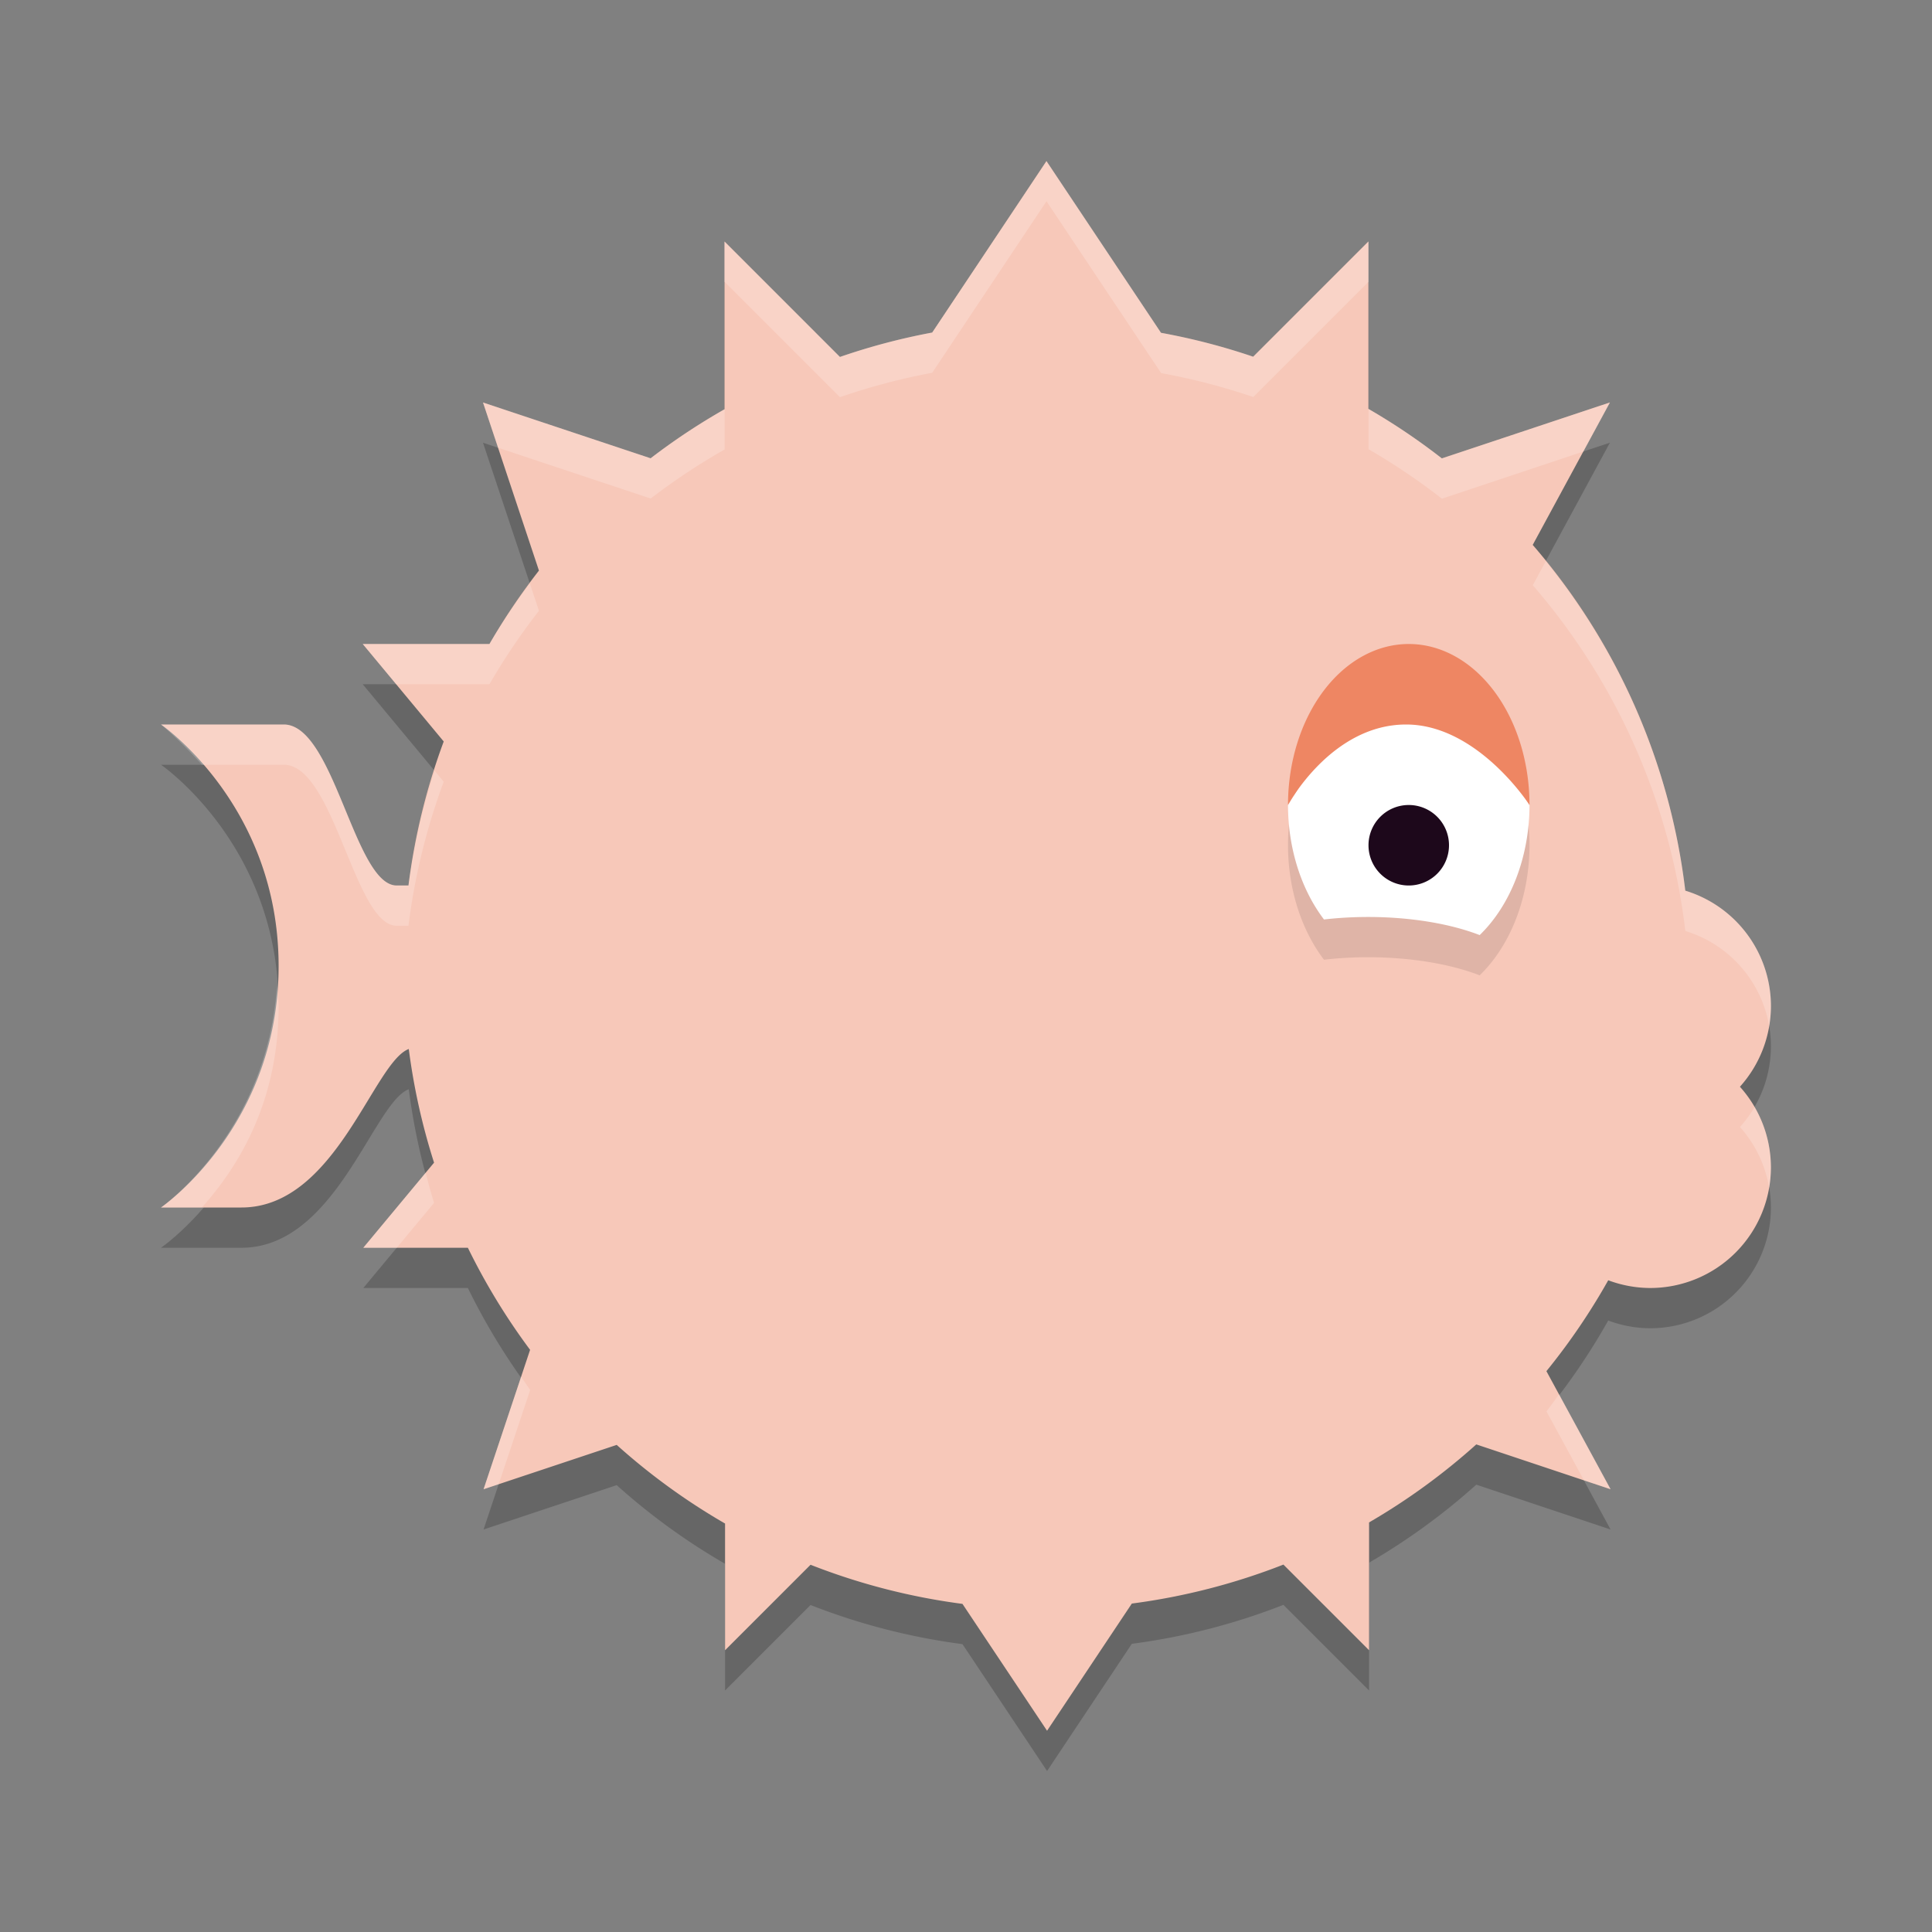 <svg width="24" height="24" version="1.1" xmlns="http://www.w3.org/2000/svg">
 <rect width="100%" height="100%" fill="#808080" stroke="none"/>
 <path d="m13 2.5-1.42 2.131a8 8 0 0 0-1.146 0.303l-1.434-1.434v2.084a8 8 0 0 0-0.918 0.609l-2.082-0.693 0.695 2.088a8 8 0 0 0-0.615 0.912h-1.574l1.006 1.211a8 8 0 0 0-0.438 1.789h-0.146c-0.522 0-0.774-1.983-1.395-2h-1.533s1.461 1 1.461 3-1.461 3-1.461 3h1c1.172 0 1.638-1.804 2.078-1.969a8 8 0 0 0 0.314 1.412l-0.879 1.057h1.299a8 8 0 0 0 0.773 1.268l-0.578 1.732 1.654-0.551a8 8 0 0 0 1.346 0.977v1.574l1.062-1.062a8 8 0 0 0 1.887 0.486l1.051 1.576 1.053-1.58a8 8 0 0 0 1.883-0.484l1.064 1.064v-1.588a8 8 0 0 0 1.332-0.969l1.668 0.557-0.797-1.467a8 8 0 0 0 0.768-1.129 1.5 1.5 0 0 0 0.521 0.096 1.5 1.5 0 0 0 1.5-1.5 1.5 1.5 0 0 0-0.385-1 1.5 1.5 0 0 0 0.385-1 1.5 1.5 0 0 0-1.064-1.436 8 8 0 0 0-1.895-4.295l0.959-1.77-2.088 0.695a8 8 0 0 0-0.912-0.615v-2.08l-1.432 1.432a8 8 0 0 0-1.145-0.297l-1.424-2.135z" style="opacity:.2"/>
 <path d="m13 2-1.42 2.131a8 8 0 0 0-1.146 0.303l-1.434-1.434v2.084a8 8 0 0 0-0.918 0.609l-2.082-0.693 0.695 2.088a8 8 0 0 0-0.615 0.912h-1.574l1.006 1.211a8 8 0 0 0-0.438 1.789h-0.146c-0.522 0-0.774-1.983-1.395-2h-1.533s1.461 1 1.461 3-1.461 3-1.461 3h1c1.172 0 1.638-1.804 2.078-1.969a8 8 0 0 0 0.314 1.412l-0.879 1.057h1.299a8 8 0 0 0 0.773 1.268l-0.578 1.732 1.654-0.551a8 8 0 0 0 1.346 0.977v1.574l1.062-1.062a8 8 0 0 0 1.887 0.486l1.051 1.576 1.053-1.58a8 8 0 0 0 1.883-0.484l1.064 1.064v-1.588a8 8 0 0 0 1.332-0.969l1.668 0.557-0.797-1.467a8 8 0 0 0 0.768-1.129 1.5 1.5 0 0 0 0.521 0.096 1.5 1.5 0 0 0 1.5-1.5 1.5 1.5 0 0 0-0.385-1 1.5 1.5 0 0 0 0.385-1 1.5 1.5 0 0 0-1.064-1.436 8 8 0 0 0-1.895-4.295l0.959-1.77-2.088 0.695a8 8 0 0 0-0.912-0.615v-2.08l-1.432 1.432a8 8 0 0 0-1.145-0.297l-1.424-2.135z" style="fill:#f7c8b9"/>
 <path d="m17.5 8.5a1.5 2 0 0 0-1.5 2 1.5 2 0 0 0 0.447 1.422 2 0.805 0 0 1 0.553-0.031 2 0.805 0 0 1 1.381 0.225 1.5 2 0 0 0 0.619-1.615 1.5 2 0 0 0-1.5-2z" style="opacity:.1"/>
 <path d="m17 8.395-1 1.605a1.5 2 0 0 0 0.447 1.422 2 0.805 0 0 1 0.553-0.031 2 0.805 0 0 1 1.381 0.225 1.5 2 0 0 0 0.619-1.615l-1-1.605h-1z" style="fill:#ffffff"/>
 <path d="m17.5 8a1.5 2 0 0 0-1.5 2s0.535-1 1.467-1c0.89 0 1.533 1 1.533 1a1.5 2 0 0 0-1.5-2z" style="fill:#ee8663"/>
 <path d="m18 10.5a0.5 0.5 0 0 1-0.5 0.5 0.5 0.5 0 0 1-0.5-0.5 0.5 0.5 0 0 1 0.5-0.5 0.5 0.5 0 0 1 0.5 0.5z" style="fill:#1d081b"/>
 <path d="m13 2-1.42 2.131a8 8 0 0 0-1.146 0.303l-1.434-1.434v0.5l1.434 1.434a8 8 0 0 1 1.146-0.303l1.42-2.131 1.424 2.135a8 8 0 0 1 1.145 0.297l1.432-1.432v-0.5l-1.432 1.432a8 8 0 0 0-1.145-0.297l-1.424-2.135zm-7 3 0.188 0.562 1.895 0.631a8 8 0 0 1 0.918-0.609v-0.5a8 8 0 0 0-0.918 0.609l-2.082-0.693zm14 0-2.088 0.695a8 8 0 0 0-0.912-0.615v0.5a8 8 0 0 1 0.912 0.615l1.758-0.586 0.33-0.609zm-0.799 1.973-0.16 0.297a8 8 0 0 1 1.895 4.295 1.5 1.5 0 0 1 1.041 1.18 1.5 1.5 0 0 0 0.023-0.244 1.5 1.5 0 0 0-1.064-1.436 8 8 0 0 0-1.734-4.092zm-12.619 0.275a8 8 0 0 0-0.502 0.752h-1.574l0.416 0.5h1.158a8 8 0 0 1 0.615-0.912l-0.113-0.34zm-4.582 1.752s0.238 0.197 0.508 0.5h1.025c0.621 0.017 0.873 2 1.395 2h0.146a8 8 0 0 1 0.438-1.789l-0.113-0.137a8 8 0 0 0-0.324 1.426h-0.146c-0.522 0-0.774-1.983-1.395-2h-1.533zm1.439 3.25c-0.119 1.826-1.439 2.75-1.439 2.75h0.508c0.424-0.475 0.953-1.278 0.953-2.5 0-0.089-0.016-0.165-0.021-0.25zm18.357 1.502a1.5 1.5 0 0 1-0.182 0.248 1.5 1.5 0 0 1 0.363 0.756 1.5 1.5 0 0 0 0.021-0.256 1.5 1.5 0 0 0-0.203-0.748zm-16.508 0.816-0.775 0.932h0.416l0.463-0.557a8 8 0 0 1-0.104-0.375zm1.186 2.535-0.467 1.396 0.188-0.062 0.391-1.17a8 8 0 0 1-0.111-0.164zm12.893 0.217a8 8 0 0 1-0.156 0.213l0.465 0.855 0.332 0.111-0.641-1.18z" style="fill:#ffffff;opacity:.2"/>
</svg>
